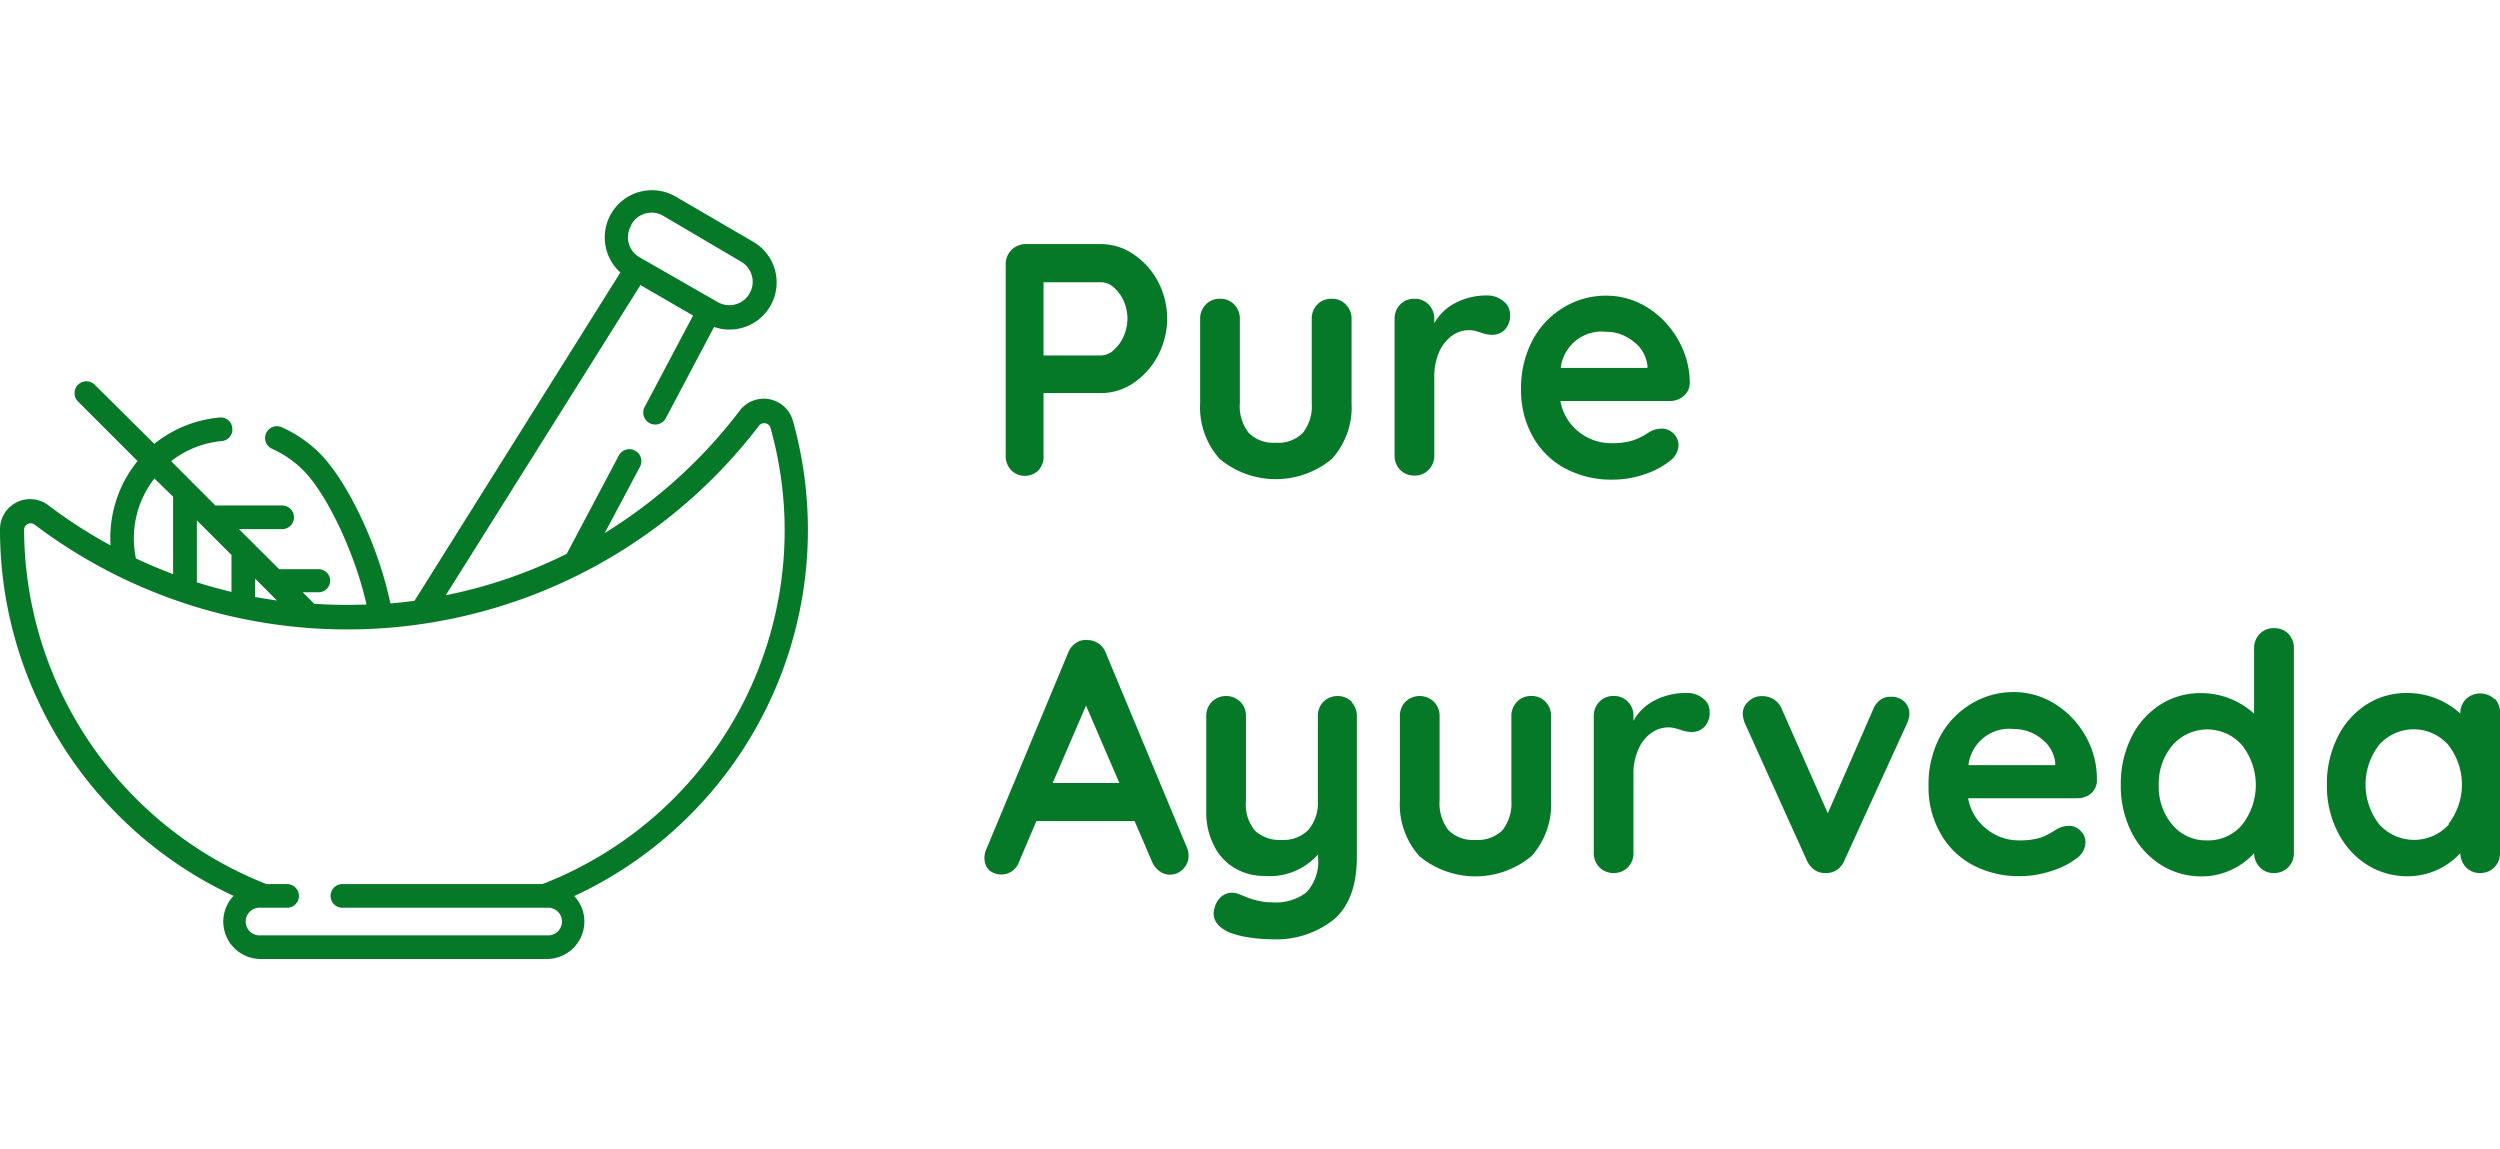 <svg xmlns="http://www.w3.org/2000/svg" viewBox="0 0 216.64 66.64" width="145px">
<style>.cls-1{fill:#067928;}</style>
<g id="Layer_2" data-name="Layer 2"><g id="Layer_1-2" data-name="Layer 1"><path class="cls-1" d="M68.71,20a2.62,2.62,0,0,0-4.6-.89A43,43,0,0,1,52.4,29.73L55.45,24a1,1,0,0,0-1.82-1l-4.52,8.53a42,42,0,0,1-10.48,3.59L55.5,8.24l4.56,2.64-4.19,7.91a1,1,0,1,0,1.82,1l4.19-7.92a4.08,4.08,0,0,0,3.34-7.41L58.51.55a4.09,4.09,0,0,0-4.75,6.6L35.92,35.6c-.69.09-1.39.17-2.09.23-1-4.83-3.63-10.48-6.11-13a11,11,0,0,0-3.31-2.27,1,1,0,1,0-.83,1.87,9.16,9.16,0,0,1,2.69,1.85c2.11,2.12,4.53,7.32,5.49,11.64a43.3,43.3,0,0,1-4.53-.06l-1-1h1.38a1,1,0,0,0,0-2H24.19l-3.48-3.47h3.74a1,1,0,1,0,0-2.05H18.66L14.83,23.5a8.32,8.32,0,0,1,4.37-1.74,1,1,0,0,0,.93-1.12A1,1,0,0,0,19,19.72,10.56,10.56,0,0,0,13.37,22L8.21,16.88a1,1,0,1,0-1.45,1.45l5.16,5.16A10.56,10.56,0,0,0,9.58,30.8,42.81,42.81,0,0,1,4.2,27.33,2.61,2.61,0,0,0,0,29.43,35,35,0,0,0,20.24,61.17a3.24,3.24,0,0,0,2.36,5.47H47.39a3.25,3.25,0,0,0,3.25-3.24,3.18,3.18,0,0,0-.88-2.21A35,35,0,0,0,68.71,20Zm-14-17a2,2,0,0,1,2.78-.75L64.2,6.2a2,2,0,1,1-2,3.52L55.45,5.85A2,2,0,0,1,54.7,3.07ZM17.06,34V28.63l3,3v3.2C19.05,34.59,18.05,34.31,17.06,34Zm5.05-.32L24,35.57c-.64-.08-1.27-.19-1.9-.3ZM13.38,25,15,26.58v6.71c-1.09-.41-2.16-.86-3.22-1.36A8.45,8.45,0,0,1,13.38,25ZM47,60.15H29.67a1,1,0,1,0,0,2.05H47.39a1.2,1.2,0,1,1,0,2.39H22.6a1.2,1.2,0,1,1,0-2.39h2.28a1,1,0,1,0,0-2.05H23.09a33.13,33.13,0,0,1-21-30.75A.57.57,0,0,1,3,29a44.91,44.91,0,0,0,62.77-8.57.57.57,0,0,1,1,.19A32.86,32.86,0,0,1,47,60.15Z"/><path class="cls-1" d="M98.22,5.57a6.51,6.51,0,0,1,2.12,2.35,6.88,6.88,0,0,1,0,6.44,6.58,6.58,0,0,1-2.12,2.37,5,5,0,0,1-2.79.87h-5V23A1.73,1.73,0,0,1,90,24.28a1.68,1.68,0,0,1-2.38,0A1.79,1.79,0,0,1,87.15,23V6.44A1.72,1.72,0,0,1,88.9,4.69h6.53A5,5,0,0,1,98.22,5.57Zm-1.71,8.3a3.35,3.35,0,0,0,.86-1.19,3.74,3.74,0,0,0,0-3.07,3.27,3.27,0,0,0-.86-1.17A1.65,1.65,0,0,0,95.43,8h-5v6.34h5A1.62,1.62,0,0,0,96.51,13.87Z"/><path class="cls-1" d="M116.63,9.93a1.7,1.7,0,0,1,.49,1.25v7.28a6.64,6.64,0,0,1-1.71,4.85,7.61,7.61,0,0,1-9.71,0A6.68,6.68,0,0,1,104,18.46V11.18a1.7,1.7,0,0,1,.49-1.25,1.61,1.61,0,0,1,1.23-.5,1.64,1.64,0,0,1,1.24.5,1.73,1.73,0,0,1,.48,1.25v7.28a3.74,3.74,0,0,0,.78,2.6,3,3,0,0,0,2.32.84,3,3,0,0,0,2.35-.84,3.74,3.74,0,0,0,.78-2.6V11.18a1.73,1.73,0,0,1,.48-1.25,1.64,1.64,0,0,1,1.24-.5A1.61,1.61,0,0,1,116.63,9.93Z"/><path class="cls-1" d="M130.27,9.63a1.46,1.46,0,0,1,.59,1.14,1.81,1.81,0,0,1-.46,1.34,1.54,1.54,0,0,1-1.09.44,2.76,2.76,0,0,1-1-.2l-.38-.11a2.27,2.27,0,0,0-.65-.09,2.5,2.5,0,0,0-1.43.46A3.41,3.41,0,0,0,124.73,14a5.2,5.2,0,0,0-.44,2.22V23a1.7,1.7,0,0,1-.49,1.25,1.64,1.64,0,0,1-1.23.5,1.68,1.68,0,0,1-1.24-.5,1.73,1.73,0,0,1-.48-1.25V11.18a1.73,1.73,0,0,1,.48-1.25,1.64,1.64,0,0,1,1.24-.5,1.61,1.61,0,0,1,1.23.5,1.7,1.7,0,0,1,.49,1.25v.37a4.36,4.36,0,0,1,1.89-1.79,5.83,5.83,0,0,1,2.64-.62A2.18,2.18,0,0,1,130.27,9.63Z"/><path class="cls-1" d="M145.89,17.86a1.83,1.83,0,0,1-1.21.43h-9.46a4.31,4.31,0,0,0,1.57,2.65,4.43,4.43,0,0,0,2.79,1,6.28,6.28,0,0,0,1.83-.21,5.34,5.34,0,0,0,1.05-.46l.53-.33a2.21,2.21,0,0,1,1-.26,1.47,1.47,0,0,1,1.47,1.44,1.79,1.79,0,0,1-.81,1.4,6.85,6.85,0,0,1-2.15,1.12,8.27,8.27,0,0,1-2.72.46,8.42,8.42,0,0,1-4.2-1,6.94,6.94,0,0,1-2.77-2.76,8.09,8.09,0,0,1-1-4,8.81,8.81,0,0,1,1-4.33,7.26,7.26,0,0,1,2.72-2.85,7,7,0,0,1,3.62-1,6.69,6.69,0,0,1,3.57,1A7.85,7.85,0,0,1,145.43,13a7.49,7.49,0,0,1,1,3.79A1.49,1.49,0,0,1,145.89,17.86Zm-10.64-2.44h7.51v-.2a3,3,0,0,0-1.18-2.06,3.68,3.68,0,0,0-2.4-.87A3.56,3.56,0,0,0,135.25,15.42Z"/><path class="cls-1" d="M103,57.64a1.65,1.65,0,0,1-.49,1.22,1.55,1.55,0,0,1-1.12.47,1.47,1.47,0,0,1-.93-.31,2,2,0,0,1-.65-.86l-1.49-3.47H89.81l-1.49,3.5a1.72,1.72,0,0,1-.62.84,1.65,1.65,0,0,1-2-.1,1.5,1.5,0,0,1-.39-1.09,1.79,1.79,0,0,1,.09-.54l7.14-17.15a1.83,1.83,0,0,1,.69-.89,1.48,1.48,0,0,1,1-.26,1.71,1.71,0,0,1,1.61,1.15l7,16.8A1.87,1.87,0,0,1,103,57.64ZM91.22,51.39H97l-2.89-6.71Z"/><path class="cls-1" d="M117.09,44.35a1.73,1.73,0,0,1,.49,1.24V57.78q0,3.73-2,5.44a8,8,0,0,1-5.36,1.71,13.81,13.81,0,0,1-2-.16,7.84,7.84,0,0,1-1.65-.42c-.93-.4-1.4-.95-1.4-1.66a1.71,1.71,0,0,1,.08-.46,1.8,1.8,0,0,1,.59-1,1.44,1.44,0,0,1,.91-.33,1.61,1.61,0,0,1,.54.09l.7.28a6.22,6.22,0,0,0,1.06.33,5,5,0,0,0,1.17.13,4.36,4.36,0,0,0,3-.87,3.94,3.94,0,0,0,1-3v-.29a5.56,5.56,0,0,1-4.64,1.87,4.92,4.92,0,0,1-2.64-.71,4.61,4.61,0,0,1-1.78-2,6.23,6.23,0,0,1-.63-2.85V45.59a1.69,1.69,0,0,1,.49-1.24,1.76,1.76,0,0,1,2.46,0,1.69,1.69,0,0,1,.49,1.24v7.35a3.54,3.54,0,0,0,.79,2.59,3.13,3.13,0,0,0,2.31.79,3,3,0,0,0,2.31-.87,3.58,3.58,0,0,0,.82-2.51V45.59a1.72,1.72,0,0,1,.48-1.24,1.78,1.78,0,0,1,2.47,0Z"/><path class="cls-1" d="M133.93,44.35a1.72,1.72,0,0,1,.48,1.24v7.29a6.7,6.7,0,0,1-1.7,4.85,7.61,7.61,0,0,1-9.71,0,6.69,6.69,0,0,1-1.69-4.85V45.59a1.72,1.72,0,0,1,.48-1.24,1.78,1.78,0,0,1,2.47,0,1.73,1.73,0,0,1,.49,1.24v7.29a3.79,3.79,0,0,0,.77,2.6,3,3,0,0,0,2.33.84,3.05,3.05,0,0,0,2.35-.84,3.79,3.79,0,0,0,.77-2.6V45.59a1.69,1.69,0,0,1,.49-1.24,1.62,1.62,0,0,1,1.23-.5A1.64,1.64,0,0,1,133.93,44.35Z"/><path class="cls-1" d="M147.56,44.05a1.41,1.41,0,0,1,.59,1.14,1.77,1.77,0,0,1-.46,1.34,1.53,1.53,0,0,1-1.09.44,2.94,2.94,0,0,1-1-.2l-.39-.11a2.2,2.2,0,0,0-.64-.09,2.53,2.53,0,0,0-1.44.46A3.26,3.26,0,0,0,142,48.42a5.05,5.05,0,0,0-.45,2.22v6.8a1.74,1.74,0,0,1-.48,1.25,1.68,1.68,0,0,1-1.24.5,1.66,1.66,0,0,1-1.23-.5,1.71,1.71,0,0,1-.49-1.25V45.59a1.69,1.69,0,0,1,.49-1.24,1.62,1.62,0,0,1,1.23-.5,1.64,1.64,0,0,1,1.24.5,1.72,1.72,0,0,1,.48,1.24V46a4.35,4.35,0,0,1,1.9-1.8,5.82,5.82,0,0,1,2.64-.61A2.15,2.15,0,0,1,147.56,44.05Z"/><path class="cls-1" d="M165,44.32a1.44,1.44,0,0,1,.46,1.1,2.26,2.26,0,0,1-.23.86L159.83,58.1a1.77,1.77,0,0,1-.59.77,1.55,1.55,0,0,1-.88.32l-.26,0a1.52,1.52,0,0,1-.9-.3,2,2,0,0,1-.64-.82l-5.34-11.82a2.31,2.31,0,0,1-.2-.92,1.4,1.4,0,0,1,.49-1,1.62,1.62,0,0,1,1.2-.47,1.9,1.9,0,0,1,1,.28,1.75,1.75,0,0,1,.68.81l4,9.06,3.93-9a1.86,1.86,0,0,1,.63-.83,1.43,1.43,0,0,1,.89-.26A1.58,1.58,0,0,1,165,44.32Z"/><path class="cls-1" d="M181.22,52.28a1.84,1.84,0,0,1-1.2.43h-9.47a4.33,4.33,0,0,0,1.58,2.65,4.41,4.41,0,0,0,2.78,1,6.31,6.31,0,0,0,1.84-.21,5,5,0,0,0,1-.46l.54-.33a2.21,2.21,0,0,1,1-.26,1.38,1.38,0,0,1,1,.43,1.36,1.36,0,0,1,.43,1,1.77,1.77,0,0,1-.8,1.41A7,7,0,0,1,177.81,59a8.6,8.6,0,0,1-2.73.46,8.48,8.48,0,0,1-4.2-1,6.94,6.94,0,0,1-2.76-2.77,7.92,7.92,0,0,1-1-4,8.8,8.8,0,0,1,1-4.33,7.35,7.35,0,0,1,2.73-2.85,7,7,0,0,1,3.61-1,6.69,6.69,0,0,1,3.57,1,7.77,7.77,0,0,1,2.68,2.78,7.49,7.49,0,0,1,1,3.79A1.47,1.47,0,0,1,181.22,52.28Zm-10.64-2.44h7.52v-.2a3,3,0,0,0-1.18-2.07,3.75,3.75,0,0,0-2.41-.86A3.56,3.56,0,0,0,170.58,49.84Z"/><path class="cls-1" d="M198.29,38.45a1.74,1.74,0,0,1,.49,1.26V57.44a1.75,1.75,0,0,1-.49,1.25,1.67,1.67,0,0,1-1.23.5,1.6,1.6,0,0,1-1.22-.49,1.77,1.77,0,0,1-.51-1.23,5.84,5.84,0,0,1-1.93,1.42,5.9,5.9,0,0,1-2.57.59,6.53,6.53,0,0,1-3.58-1,7.05,7.05,0,0,1-2.54-2.83,8.81,8.81,0,0,1-.93-4.1,9,9,0,0,1,.91-4.11,7,7,0,0,1,2.51-2.84,6.4,6.4,0,0,1,3.52-1,6.81,6.81,0,0,1,4.61,1.78V39.71a1.73,1.73,0,0,1,.49-1.24,1.64,1.64,0,0,1,1.24-.5A1.7,1.7,0,0,1,198.29,38.45ZM194.3,55a5.59,5.59,0,0,0,0-6.87,4,4,0,0,0-6.05,0,5.13,5.13,0,0,0-1.18,3.44A5.08,5.08,0,0,0,188.24,55a3.77,3.77,0,0,0,3,1.36A3.82,3.82,0,0,0,194.3,55Z"/><path class="cls-1" d="M216.16,44.05a1.7,1.7,0,0,1,.48,1.26V57.44a1.74,1.74,0,0,1-.48,1.25,1.68,1.68,0,0,1-1.24.5,1.63,1.63,0,0,1-1.22-.49,1.81,1.81,0,0,1-.5-1.23,6.2,6.2,0,0,1-4.5,2,6.56,6.56,0,0,1-3.59-1,7.1,7.1,0,0,1-2.53-2.83,8.7,8.7,0,0,1-.94-4.1,9,9,0,0,1,.92-4.11,7,7,0,0,1,2.51-2.84,6.37,6.37,0,0,1,3.51-1,6.81,6.81,0,0,1,4.62,1.78v0a1.75,1.75,0,0,1,.49-1.25,1.79,1.79,0,0,1,2.47,0Zm-4,10.91a5.59,5.59,0,0,0,0-6.87,4,4,0,0,0-6,0,5.63,5.63,0,0,0,0,6.87,4.07,4.07,0,0,0,6.07,0Z"/></g></g></svg>